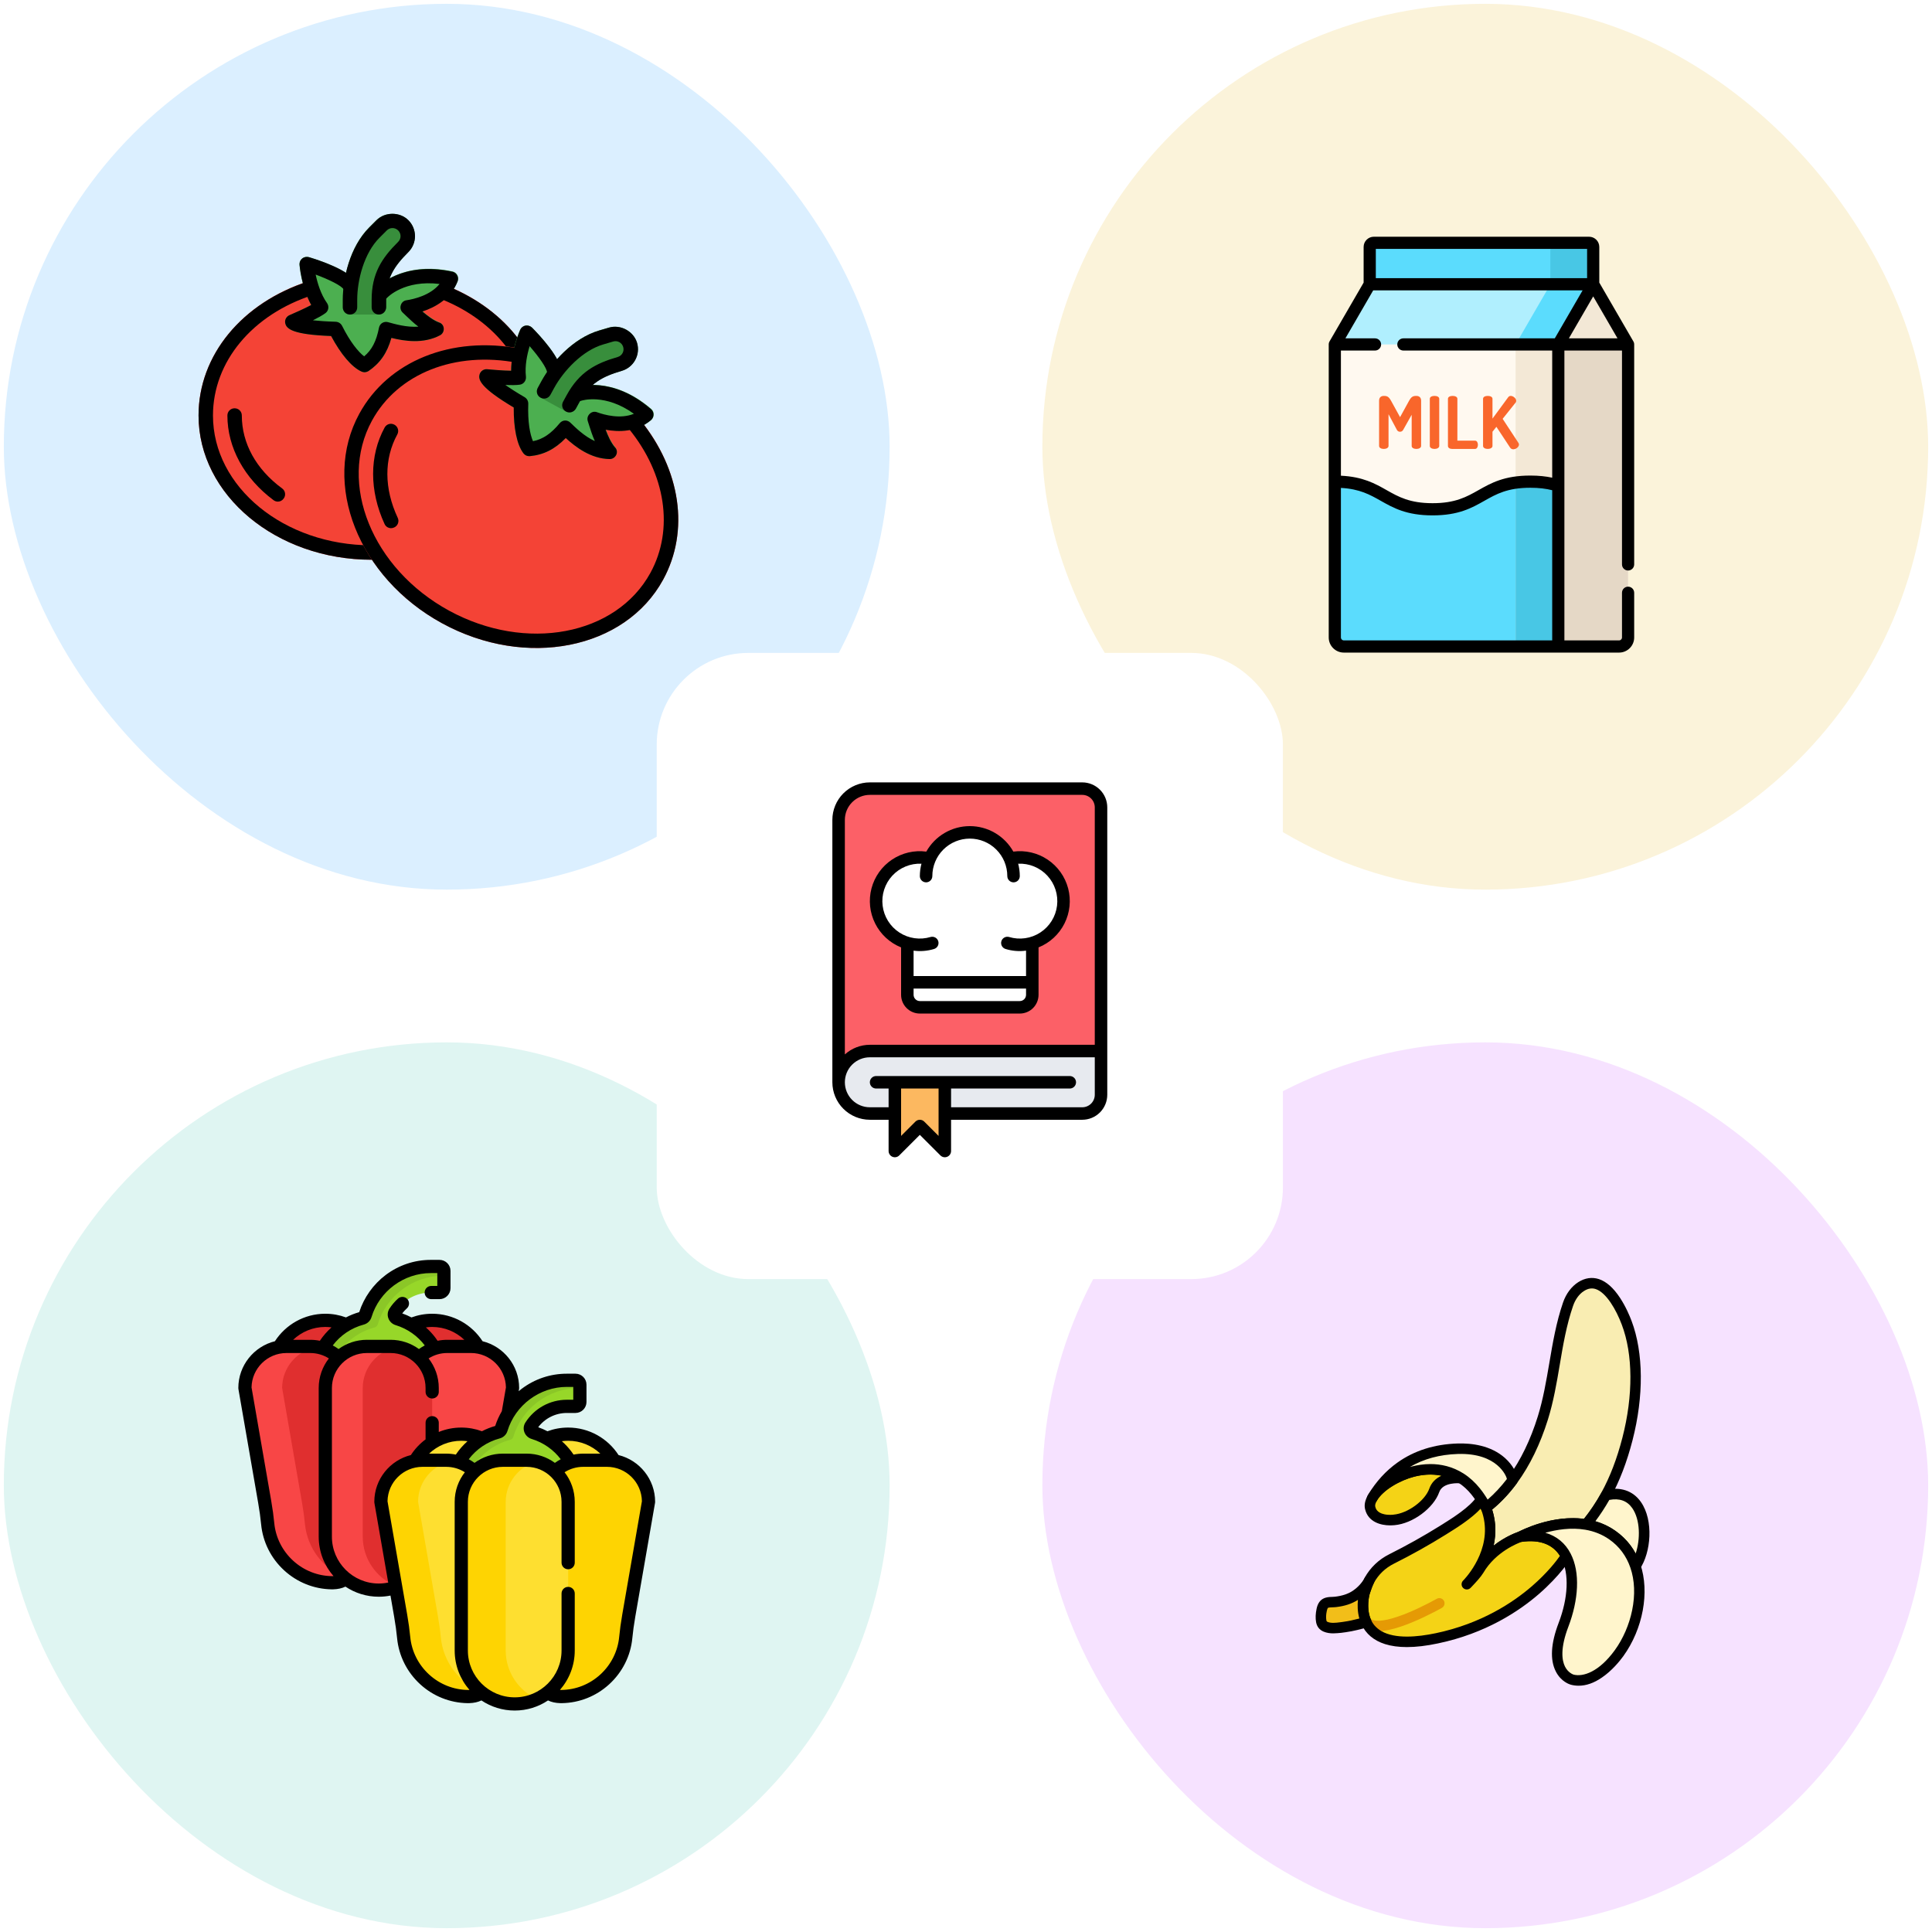 <svg width="253" height="253" viewBox="0 0 253 253" fill="none" xmlns="http://www.w3.org/2000/svg">
<rect x="0.5" y="0.5" width="116" height="116" rx="58" fill="#DBEFFF"/>
<path d="M58.64 37.468C58.546 37.43 58.432 37.411 58.319 37.392L40.752 36.769C40.639 36.769 40.526 36.788 40.431 36.807C31.667 39.64 26 46.535 26 54.411C26 64.819 36.162 73.3 48.667 73.3C61.171 73.3 71.333 64.819 71.333 54.411C71.333 47.158 66.479 40.679 58.64 37.468Z" fill="#F44336"/>
<path d="M59.886 36.014C59.754 35.768 59.528 35.598 59.263 35.541C53.918 34.389 50.782 36.429 49.706 37.336L46.4 36.637C45.134 35.164 41.583 34.012 40.431 33.672C40.148 33.596 39.807 33.653 39.581 33.842C39.354 34.03 39.203 34.333 39.222 34.654C39.222 34.786 39.449 37.544 40.752 39.943C39.827 40.434 38.485 41.038 37.919 41.265C37.503 41.435 37.258 41.869 37.352 42.323C37.503 43.078 38.353 43.815 43.359 44.004C44.624 46.384 46.041 48.065 47.325 48.65C47.458 48.707 47.59 48.745 47.722 48.745C47.911 48.745 48.081 48.688 48.251 48.594C49.762 47.593 50.706 46.233 51.254 44.249C52.935 44.665 55.447 45.08 57.62 43.909C57.941 43.739 58.149 43.38 58.111 43.021C58.092 42.644 57.846 42.323 57.507 42.19C56.732 41.888 55.958 41.303 55.334 40.755C56.996 40.207 59.055 39.093 59.943 36.807C60.038 36.543 60.019 36.259 59.886 36.014Z" fill="#4CAF50"/>
<path d="M53.464 28.836C52.35 27.721 50.404 27.721 49.29 28.836L48.346 29.78C45.795 32.33 44.889 36.486 44.889 39.263V40.245C44.889 40.774 45.304 41.189 45.833 41.189H49.611C50.14 41.189 50.555 40.774 50.555 40.245V39.263C50.555 36.448 51.575 34.899 53.464 33.01C54.617 31.858 54.617 29.988 53.464 28.836Z" fill="#388E3C"/>
<path d="M48.667 73.3C36.162 73.3 26 64.819 26 54.411C26 46.535 31.667 39.64 40.45 36.826C40.941 36.656 41.47 36.939 41.621 37.43C41.772 37.922 41.508 38.45 41.017 38.62C33.046 41.17 27.889 47.366 27.889 54.411C27.889 63.78 37.201 71.411 48.667 71.411C60.132 71.411 69.445 63.78 69.445 54.411C69.445 47.951 65.024 42.115 57.922 39.225C57.431 39.036 57.204 38.469 57.412 37.997C57.62 37.506 58.168 37.279 58.64 37.487C66.479 40.679 71.333 47.158 71.333 54.411C71.333 64.819 61.171 73.3 48.667 73.3Z" fill="black"/>
<path d="M36.389 65.688C36.2 65.688 35.992 65.631 35.822 65.499C31.988 62.647 29.778 58.605 29.778 54.411C29.778 53.883 30.193 53.467 30.722 53.467C31.251 53.467 31.667 53.883 31.667 54.411C31.667 58.057 33.537 61.457 36.956 63.969C37.371 64.271 37.465 64.876 37.144 65.291C36.956 65.556 36.672 65.688 36.389 65.688Z" fill="black"/>
<path d="M47.722 48.745C47.59 48.745 47.458 48.707 47.325 48.65C46.041 48.065 44.624 46.365 43.359 44.004C38.353 43.815 37.503 43.078 37.352 42.323C37.258 41.888 37.503 41.435 37.919 41.265C38.485 41.019 39.827 40.434 40.752 39.943C39.449 37.525 39.241 34.767 39.222 34.654C39.203 34.333 39.335 34.03 39.581 33.842C39.827 33.653 40.148 33.596 40.45 33.672C41.697 34.049 45.833 35.372 46.683 37.053C46.929 37.525 46.74 38.092 46.268 38.318C45.795 38.564 45.229 38.375 45.002 37.903C44.737 37.411 43.075 36.599 41.338 35.957C41.564 37.034 41.998 38.526 42.83 39.697C43.113 40.113 43.038 40.698 42.622 41.001C42.244 41.284 41.621 41.624 40.979 41.945C41.697 42.02 42.679 42.096 43.963 42.134C44.322 42.153 44.624 42.342 44.794 42.663C45.871 44.816 46.929 46.082 47.684 46.667C48.704 45.817 49.29 44.665 49.63 42.908C49.686 42.644 49.838 42.417 50.064 42.285C50.291 42.153 50.555 42.115 50.82 42.19C51.708 42.436 53.257 42.889 54.787 42.776C54.144 42.285 53.596 41.756 53.181 41.359C53.011 41.189 52.879 41.057 52.765 40.962C52.482 40.717 52.369 40.339 52.482 39.981C52.577 39.622 52.879 39.357 53.237 39.319C54.22 39.168 56.354 38.677 57.563 37.185C52.973 36.618 50.763 38.904 50.669 39.017C50.31 39.395 49.724 39.414 49.327 39.074C48.95 38.715 48.912 38.129 49.271 37.752C49.403 37.6 52.652 34.144 59.244 35.579C59.509 35.636 59.735 35.806 59.868 36.052C60 36.297 60.019 36.58 59.924 36.845C59.037 39.13 56.978 40.245 55.315 40.793C55.958 41.34 56.732 41.945 57.487 42.228C57.846 42.323 58.092 42.644 58.111 43.021C58.13 43.4 57.941 43.739 57.62 43.909C55.447 45.061 52.935 44.665 51.254 44.249C50.706 46.214 49.762 47.574 48.251 48.594C48.081 48.688 47.911 48.745 47.722 48.745Z" fill="black"/>
<path d="M49.611 41.189C49.082 41.189 48.667 40.774 48.667 40.245V39.263C48.667 35.825 49.989 33.804 52.142 31.669C52.558 31.254 52.558 30.593 52.142 30.177C51.726 29.762 51.066 29.762 50.65 30.177L49.706 31.122C47.684 33.124 46.778 36.656 46.778 39.263V40.245C46.778 40.774 46.362 41.189 45.833 41.189C45.304 41.189 44.889 40.774 44.889 40.245V39.263C44.889 36.486 45.795 32.349 48.364 29.78L49.309 28.836C50.423 27.721 52.369 27.721 53.483 28.836C54.636 29.988 54.636 31.858 53.483 33.01C51.594 34.899 50.574 36.448 50.574 39.263V40.245C50.555 40.774 50.14 41.189 49.611 41.189Z" fill="black"/>
<path d="M83.819 54.95C83.754 54.872 83.664 54.801 83.573 54.73L68.454 45.765C68.354 45.711 68.246 45.673 68.154 45.644C59.104 43.931 50.826 47.267 47.052 54.181C42.064 63.316 46.92 75.629 57.895 81.621C68.87 87.613 81.854 85.039 86.841 75.904C90.317 69.538 89.161 61.525 83.819 54.95Z" fill="#F44336"/>
<path d="M85.61 54.271C85.612 53.992 85.495 53.734 85.29 53.558C81.15 49.985 77.42 50.273 76.041 50.553L73.474 48.355C73.07 46.456 70.505 43.743 69.657 42.892C69.444 42.69 69.118 42.577 68.829 42.634C68.54 42.691 68.262 42.884 68.125 43.175C68.061 43.291 66.939 45.82 66.933 48.55C65.886 48.538 64.419 48.426 63.813 48.353C63.367 48.303 62.943 48.567 62.809 49.01C62.579 49.746 62.972 50.8 67.275 53.364C67.246 56.059 67.683 58.214 68.53 59.343C68.619 59.456 68.717 59.553 68.833 59.616C68.999 59.707 69.175 59.738 69.37 59.737C71.176 59.583 72.656 58.841 74.087 57.363C75.364 58.533 77.37 60.102 79.838 60.115C80.201 60.12 80.555 59.904 80.694 59.571C80.858 59.23 80.797 58.831 80.562 58.552C80.027 57.916 79.628 57.031 79.343 56.251C81.064 56.567 83.405 56.575 85.28 54.995C85.49 54.808 85.609 54.55 85.61 54.271Z" fill="#4CAF50"/>
<path d="M83.413 44.894C82.969 43.381 81.261 42.449 79.749 42.893L78.468 43.269C75.008 44.286 72.22 47.498 70.89 49.935L70.419 50.798C70.166 51.262 70.331 51.826 70.796 52.079L74.112 53.89C74.576 54.143 75.139 53.977 75.393 53.513L75.864 52.651C77.212 50.181 78.85 49.31 81.413 48.557C82.976 48.098 83.872 46.457 83.413 44.894Z" fill="#388E3C"/>
<path d="M57.895 81.621C46.919 75.629 42.064 63.316 47.051 54.181C50.826 47.267 59.103 43.931 68.161 45.67C68.674 45.756 69.002 46.258 68.899 46.762C68.797 47.265 68.311 47.603 67.799 47.517C59.581 45.935 52.086 48.902 48.709 55.086C44.22 63.309 48.736 74.469 58.8 79.963C68.863 85.458 80.694 83.222 85.183 74.999C88.279 69.329 87.196 62.088 82.347 56.148C82.007 55.747 82.079 55.141 82.488 54.826C82.906 54.495 83.495 54.558 83.81 54.967C89.16 61.525 90.317 69.538 86.841 75.904C81.853 85.039 68.87 87.613 57.895 81.621Z" fill="black"/>
<path d="M50.766 69.056C50.6 68.966 50.445 68.816 50.359 68.619C48.36 64.278 48.358 59.671 50.367 55.991C50.621 55.526 51.185 55.361 51.649 55.614C52.113 55.868 52.279 56.432 52.025 56.896C50.278 60.095 50.29 63.976 52.087 67.819C52.307 68.283 52.1 68.859 51.62 69.07C51.327 69.212 51.015 69.192 50.766 69.056Z" fill="black"/>
<path d="M68.833 59.616C68.717 59.553 68.619 59.456 68.53 59.343C67.683 58.214 67.254 56.043 67.275 53.364C62.972 50.8 62.579 49.746 62.809 49.01C62.934 48.583 63.367 48.303 63.813 48.353C64.428 48.409 65.886 48.538 66.933 48.55C66.948 45.804 68.087 43.284 68.125 43.175C68.262 42.884 68.523 42.682 68.829 42.634C69.135 42.586 69.444 42.69 69.673 42.901C70.586 43.83 73.584 46.973 73.524 48.856C73.513 49.388 73.076 49.795 72.553 49.768C72.021 49.757 71.614 49.319 71.641 48.796C71.644 48.239 70.574 46.729 69.357 45.333C69.04 46.386 68.706 47.904 68.874 49.33C68.924 49.831 68.577 50.309 68.068 50.375C67.6 50.443 66.89 50.442 66.173 50.416C66.767 50.827 67.593 51.364 68.702 52.012C69.008 52.201 69.183 52.511 69.178 52.875C69.091 55.281 69.413 56.899 69.795 57.775C71.098 57.517 72.164 56.786 73.304 55.408C73.481 55.203 73.722 55.076 73.984 55.068C74.247 55.061 74.497 55.155 74.693 55.348C75.354 55.989 76.496 57.129 77.894 57.763C77.565 57.024 77.338 56.297 77.163 55.75C77.096 55.519 77.043 55.34 76.989 55.202C76.858 54.851 76.939 54.465 77.211 54.205C77.466 53.935 77.858 53.847 78.191 53.986C79.125 54.324 81.234 54.916 83.01 54.186C79.253 51.489 76.218 52.436 76.081 52.49C75.585 52.65 75.062 52.386 74.876 51.897C74.717 51.401 74.964 50.869 75.46 50.709C75.649 50.64 80.157 49.163 85.255 53.582C85.46 53.758 85.577 54.016 85.576 54.295C85.574 54.574 85.455 54.832 85.245 55.019C83.371 56.599 81.03 56.591 79.308 56.275C79.609 57.064 80 57.965 80.527 58.576C80.797 58.831 80.858 59.23 80.694 59.571C80.529 59.912 80.201 60.12 79.838 60.115C77.379 60.085 75.364 58.533 74.087 57.363C72.665 58.825 71.185 59.566 69.37 59.737C69.175 59.738 68.999 59.707 68.833 59.616Z" fill="black"/>
<path d="M74.112 53.89C73.647 53.636 73.482 53.072 73.735 52.608L74.206 51.746C75.853 48.729 77.982 47.588 80.895 46.747C81.459 46.581 81.775 46.001 81.61 45.437C81.444 44.873 80.864 44.556 80.3 44.722L79.019 45.098C76.285 45.887 73.797 48.553 72.548 50.841L72.077 51.703C71.824 52.167 71.26 52.333 70.796 52.079C70.331 51.826 70.166 51.262 70.419 50.798L70.89 49.935C72.22 47.498 74.999 44.302 78.484 43.278L79.766 42.902C81.278 42.458 82.986 43.39 83.43 44.903C83.889 46.466 82.993 48.107 81.429 48.566C78.866 49.319 77.229 50.19 75.88 52.66L75.409 53.522C75.139 53.977 74.576 54.143 74.112 53.89Z" fill="black"/>
<rect x="136.5" y="0.5" width="116" height="116" rx="58" fill="#FBF3DA"/>
<path d="M208.633 37.223H179.368L174.798 45.106V83.481C174.798 84.132 175.326 84.66 175.977 84.66H212.023C212.674 84.66 213.202 84.132 213.202 83.481V45.106L208.633 37.223Z" fill="#FFF9F0"/>
<path d="M204.063 63.594C203.091 63.281 201.928 63.074 200.401 63.074C194 63.074 194 66.692 187.599 66.692C181.199 66.692 181.199 63.074 174.798 63.074V83.481C174.798 84.132 175.326 84.66 175.977 84.66H204.063V63.594Z" fill="#5BDCFD"/>
<path d="M204.063 45.106V84.66H212.023C212.674 84.66 213.202 84.132 213.202 83.481V45.106H204.063Z" fill="#E5D8C6"/>
<path d="M208.092 31.798H179.908C179.61 31.798 179.368 32.04 179.368 32.339V41.164H208.633V32.339C208.633 32.04 208.391 31.798 208.092 31.798Z" fill="#5BDCFD"/>
<path d="M208.092 31.798H203.024V41.164H208.633V32.339C208.633 32.04 208.391 31.798 208.092 31.798Z" fill="#48C7E5"/>
<path d="M208.633 37.223H179.368L174.798 45.106H213.202L208.633 37.223Z" fill="#B0EFFE"/>
<path d="M213.202 45.106L208.633 37.223L204.063 45.106H213.202Z" fill="#F3E8D6"/>
<path d="M204.063 45.106H198.469V84.66H204.063V45.106Z" fill="#F3E8D6"/>
<path d="M198.469 84.66H204.063V63.594C203.091 63.281 201.928 63.074 200.401 63.074C199.682 63.074 199.044 63.12 198.469 63.201V84.66Z" fill="#48C7E5"/>
<path d="M203.038 37.223L198.469 45.106H204.063L208.633 37.223H203.038Z" fill="#5BDCFD"/>
<path d="M183.75 56.291C183.646 56.481 183.484 56.538 183.332 56.538C183.18 56.538 183.028 56.481 182.924 56.291L181.831 54.239V58.4C181.831 58.656 181.518 58.789 181.214 58.789C180.901 58.789 180.596 58.656 180.596 58.4V52.463C180.596 52.007 180.9 51.845 181.214 51.845C181.66 51.845 181.86 51.94 182.173 52.501L183.342 54.628L184.51 52.501C184.824 51.94 185.033 51.845 185.479 51.845C185.792 51.845 186.097 52.007 186.097 52.463V58.4C186.097 58.656 185.783 58.789 185.479 58.789C185.166 58.789 184.862 58.656 184.862 58.4V54.315L183.75 56.291Z" fill="#F9662B"/>
<path d="M187.237 52.225C187.237 51.959 187.541 51.845 187.854 51.845C188.158 51.845 188.472 51.959 188.472 52.225V58.4C188.472 58.656 188.158 58.789 187.854 58.789C187.541 58.789 187.237 58.656 187.237 58.4V52.225Z" fill="#F9662B"/>
<path d="M190.153 58.789C189.878 58.789 189.612 58.656 189.612 58.4V52.225C189.612 51.959 189.916 51.845 190.229 51.845C190.533 51.845 190.847 51.959 190.847 52.225V57.706H193.164C193.411 57.706 193.535 57.972 193.535 58.247C193.535 58.513 193.411 58.789 193.164 58.789H190.153Z" fill="#F9662B"/>
<path d="M194.209 52.225C194.209 51.959 194.513 51.845 194.827 51.845C195.131 51.845 195.444 51.959 195.444 52.225V54.819L197.496 52.026C197.591 51.893 197.705 51.845 197.838 51.845C198.151 51.845 198.55 52.168 198.55 52.482C198.55 52.548 198.541 52.634 198.474 52.719L196.774 54.847L198.845 58C198.892 58.067 198.911 58.143 198.911 58.219C198.911 58.523 198.531 58.836 198.17 58.836C198.009 58.836 197.848 58.77 197.743 58.599L195.957 55.892L195.444 56.538V58.399C195.444 58.656 195.131 58.789 194.827 58.789C194.513 58.789 194.209 58.656 194.209 58.399V52.225H194.209Z" fill="#F9662B"/>
<path d="M213.202 74.709C213.643 74.709 214 74.352 214 73.911V45.106C214 45.105 214 45.105 214 45.105C214 45.07 213.998 45.036 213.993 45.001C213.992 44.992 213.99 44.983 213.988 44.974C213.984 44.949 213.98 44.923 213.973 44.899C213.969 44.884 213.963 44.87 213.958 44.855C213.952 44.837 213.947 44.818 213.939 44.8C213.926 44.767 213.91 44.736 213.893 44.705L209.431 37.008V32.339C209.431 31.601 208.83 31 208.092 31H179.908C179.17 31 178.57 31.601 178.57 32.339V37.008L174.108 44.705C174.106 44.707 174.106 44.71 174.105 44.712C174.088 44.74 174.074 44.769 174.061 44.8C174.061 44.801 174.06 44.802 174.06 44.803C174.048 44.831 174.039 44.86 174.03 44.89C174.028 44.898 174.026 44.905 174.024 44.913C174.019 44.937 174.014 44.961 174.01 44.985C174.009 44.993 174.007 45.002 174.006 45.01C174.003 45.04 174 45.071 174 45.102C174 45.103 174 45.104 174 45.105C174 45.105 174 45.105 174 45.105L174 45.102L174 83.481C174 84.571 174.887 85.458 175.977 85.458H212.023C213.113 85.458 214 84.571 214 83.481V77.624C214 77.183 213.643 76.826 213.202 76.826C212.762 76.826 212.404 77.183 212.404 77.624V83.481C212.404 83.691 212.233 83.862 212.023 83.862H204.861V45.904H212.404V73.911C212.404 74.352 212.762 74.709 213.202 74.709ZM180.166 32.596H207.835V36.425H180.166V32.596ZM203.265 83.862H175.977C175.767 83.862 175.596 83.691 175.596 83.481V63.893C178.062 64.027 179.399 64.782 180.806 65.577C182.469 66.517 184.189 67.49 187.599 67.49C191.009 67.49 192.729 66.517 194.392 65.577C195.944 64.7 197.41 63.872 200.401 63.872C201.55 63.872 202.474 63.995 203.265 64.195L203.265 83.862ZM203.603 44.308H183.776C183.335 44.308 182.978 44.665 182.978 45.106C182.978 45.546 183.335 45.904 183.776 45.904H203.265V62.554C202.453 62.381 201.518 62.276 200.4 62.276C196.99 62.276 195.27 63.248 193.607 64.188C192.055 65.065 190.589 65.894 187.599 65.894C184.609 65.894 183.143 65.065 181.591 64.188C180.063 63.324 178.486 62.434 175.596 62.295V45.904H180.063C180.504 45.904 180.861 45.546 180.861 45.106C180.861 44.665 180.503 44.308 180.063 44.308H176.183L179.827 38.021H207.248L203.603 44.308ZM205.448 44.308L208.633 38.814L211.817 44.308H205.448Z" fill="black"/>
<rect x="0.5" y="136.5" width="116" height="116" rx="58" fill="#DFF5F2"/>
<path d="M37.519 176.316H40.626C41.204 176.316 41.762 176.408 42.286 176.577C43.022 175.293 44.087 174.222 45.366 173.477C44.516 173.108 43.581 172.902 42.6 172.902C40.022 172.902 37.76 174.316 36.546 176.405C36.862 176.348 37.187 176.316 37.519 176.316Z" fill="#E02F2F"/>
<path d="M56.594 172.902C55.614 172.902 54.679 173.108 53.83 173.476C55.108 174.221 56.173 175.293 56.908 176.577C56.895 176.581 56.882 176.587 56.869 176.591C57.404 176.413 57.975 176.316 58.568 176.316H61.675C62.007 176.316 62.332 176.348 62.648 176.405C61.434 174.316 59.172 172.902 56.594 172.902Z" fill="#E02F2F"/>
<path d="M44.335 177.784C45.309 176.874 46.614 176.315 48.044 176.315H51.151C52.581 176.315 53.885 176.874 54.859 177.784C55.44 177.242 56.137 176.825 56.908 176.576C55.854 174.734 54.124 173.329 52.055 172.698C51.69 172.587 51.519 172.163 51.725 171.841C52.716 170.291 54.451 169.26 56.424 169.26H57.554C57.873 169.26 58.13 169.002 58.13 168.684V166.423C58.13 166.105 57.873 165.847 57.554 165.847H56.424C52.372 165.847 48.939 168.542 47.821 172.233C47.764 172.421 47.614 172.568 47.424 172.618C45.23 173.203 43.389 174.651 42.287 176.576C43.058 176.825 43.755 177.243 44.335 177.784Z" fill="#97D729"/>
<path d="M44.067 177.548C45.182 175.742 46.959 174.389 49.062 173.828C49.252 173.778 49.401 173.632 49.458 173.444C50.577 169.753 54.01 167.057 58.062 167.057H58.13V166.423C58.13 166.105 57.873 165.847 57.554 165.847H56.424C52.372 165.847 48.939 168.542 47.821 172.233C47.764 172.421 47.614 172.568 47.424 172.618C45.23 173.203 43.389 174.651 42.287 176.576C42.942 176.788 43.544 177.121 44.067 177.548Z" fill="#8BC727"/>
<path d="M43.453 207.263H43.567C43.547 207.263 43.527 207.261 43.507 207.261C43.489 207.261 43.472 207.263 43.453 207.263Z" fill="#E02F2F"/>
<path d="M42.6 201.232V181.759C42.6 180.195 43.269 178.78 44.335 177.785C43.361 176.875 42.056 176.315 40.626 176.315H37.52C34.525 176.315 32.075 178.765 32.075 181.759L34.664 196.68C34.828 197.623 34.964 198.571 35.055 199.524C35.465 203.83 39.105 207.231 43.508 207.261C44.324 207.253 44.885 207.059 45.269 206.718C43.647 205.434 42.6 203.45 42.6 201.232Z" fill="#E02F2F"/>
<path d="M39.925 199.524C39.834 198.571 39.698 197.623 39.534 196.68L36.946 181.759C36.946 179.065 38.929 176.813 41.508 176.388C41.221 176.341 40.926 176.315 40.626 176.315H37.52C34.525 176.315 32.075 178.765 32.075 181.759L34.664 196.68C34.828 197.623 34.964 198.571 35.055 199.524C35.465 203.83 39.105 207.231 43.508 207.261C44.361 207.252 44.934 207.04 45.318 206.67C42.387 205.512 40.235 202.776 39.925 199.524Z" fill="#F84646"/>
<path d="M43.453 207.263H43.567C43.547 207.263 43.527 207.261 43.507 207.261C43.489 207.261 43.472 207.263 43.453 207.263Z" fill="#F84646"/>
<path d="M61.675 176.315H58.568C57.099 176.315 55.761 176.906 54.779 177.861C55.824 178.835 56.479 180.222 56.479 181.759V189.022C57.6 188.256 58.953 187.807 60.406 187.807C61.387 187.807 62.322 188.012 63.172 188.381C63.14 188.399 63.11 188.419 63.078 188.438C63.742 188.039 64.464 187.728 65.231 187.523C65.42 187.473 65.57 187.326 65.627 187.139C65.846 186.415 66.156 185.73 66.54 185.096L67.119 181.759C67.119 178.765 64.669 176.315 61.675 176.315Z" fill="#F84646"/>
<path d="M49.882 196.664C49.882 194.002 51.819 191.772 54.352 191.309C54.905 190.358 55.676 189.547 56.595 188.946V181.759C56.595 178.765 54.145 176.315 51.15 176.315H48.044C45.05 176.315 42.6 178.765 42.6 181.759V201.232C42.6 205.081 45.749 208.23 49.597 208.23C50.375 208.23 51.124 208.099 51.824 207.862L49.882 196.664Z" fill="#E02F2F"/>
<path d="M51.793 207.68C49.279 206.617 47.503 204.122 47.503 201.232V181.759C47.503 179.071 49.478 176.823 52.049 176.391C51.756 176.342 51.456 176.315 51.15 176.315H48.044C45.05 176.315 42.6 178.765 42.6 181.759V201.232C42.6 205.081 45.749 208.23 49.597 208.23C50.375 208.23 51.124 208.099 51.824 207.862L51.793 207.68Z" fill="#F84646"/>
<path d="M55.326 191.221H58.432C59.011 191.221 59.569 191.313 60.093 191.482C60.829 190.198 61.893 189.126 63.172 188.382C62.322 188.013 61.387 187.807 60.406 187.807C57.828 187.807 55.566 189.221 54.352 191.31C54.669 191.252 54.993 191.221 55.326 191.221Z" fill="#FEDF30"/>
<path d="M74.401 187.807C73.421 187.807 72.486 188.012 71.637 188.381C72.915 189.126 73.979 190.197 74.715 191.482C75.239 191.313 75.796 191.221 76.375 191.221H79.481C79.813 191.221 80.138 191.252 80.455 191.31C79.241 189.221 76.978 187.807 74.401 187.807Z" fill="#FEDF30"/>
<path d="M62.141 192.69C63.115 191.78 64.421 191.22 65.85 191.22H68.957C70.387 191.22 71.692 191.78 72.666 192.69C73.246 192.148 73.943 191.731 74.715 191.482C73.66 189.64 71.93 188.234 69.861 187.604C69.496 187.492 69.326 187.068 69.531 186.747C70.522 185.196 72.258 184.166 74.23 184.166H75.361C75.679 184.166 75.937 183.908 75.937 183.589V181.329C75.937 181.011 75.679 180.752 75.361 180.752H74.23C70.179 180.752 66.746 183.447 65.627 187.139C65.57 187.327 65.42 187.473 65.231 187.524C63.037 188.108 61.196 189.556 60.093 191.482C60.864 191.731 61.561 192.148 62.141 192.69Z" fill="#97D729"/>
<path d="M61.762 192.368C62.873 190.509 64.679 189.114 66.822 188.543C67.012 188.493 67.161 188.346 67.218 188.158C68.337 184.467 71.77 181.772 75.822 181.772H75.937V181.33C75.937 181.011 75.679 180.753 75.361 180.753H74.23C70.179 180.753 66.746 183.448 65.627 187.14C65.57 187.328 65.42 187.474 65.231 187.524C63.037 188.109 61.196 189.557 60.093 191.483C60.703 191.679 61.266 191.982 61.762 192.368Z" fill="#8BC727"/>
<path d="M61.26 222.167H61.373C61.353 222.167 61.334 222.166 61.314 222.166C61.295 222.166 61.278 222.167 61.26 222.167Z" fill="#FEDF30"/>
<path d="M60.521 216.138V196.665C60.521 195.127 61.176 193.741 62.221 192.767C61.239 191.812 59.901 191.221 58.432 191.221H55.325C52.331 191.221 49.881 193.671 49.881 196.665L52.47 211.586C52.633 212.529 52.77 213.477 52.861 214.43C53.271 218.736 56.911 222.136 61.313 222.167C62.189 222.158 62.77 221.934 63.154 221.546C61.553 220.285 60.521 218.33 60.521 216.138Z" fill="#FEDF30"/>
<path d="M61.26 222.167H61.373C61.353 222.167 61.334 222.166 61.314 222.166C61.295 222.166 61.278 222.167 61.26 222.167Z" fill="#FED402"/>
<path d="M57.728 214.43C57.637 213.477 57.501 212.529 57.337 211.586L54.749 196.665C54.749 193.97 56.733 191.718 59.312 191.294C59.025 191.246 58.731 191.221 58.432 191.221H55.325C52.331 191.221 49.881 193.671 49.881 196.665L52.47 211.586C52.633 212.529 52.77 213.477 52.861 214.43C53.271 218.736 56.911 222.136 61.313 222.167C62.166 222.158 62.739 221.946 63.123 221.576C60.191 220.419 58.038 217.683 57.728 214.43Z" fill="#FED402"/>
<path d="M73.548 222.167C73.529 222.167 73.512 222.166 73.493 222.166C73.473 222.166 73.454 222.167 73.434 222.167H73.548Z" fill="#FED402"/>
<path d="M79.481 191.221H76.375C74.905 191.221 73.567 191.812 72.585 192.767C73.63 193.741 74.286 195.127 74.286 196.665V216.138C74.286 218.33 73.254 220.285 71.652 221.546C72.036 221.934 72.618 222.158 73.493 222.167C77.895 222.136 81.535 218.736 81.946 214.43C82.037 213.477 82.173 212.529 82.337 211.586L84.925 196.665C84.925 193.671 82.475 191.221 79.481 191.221Z" fill="#FED402"/>
<path d="M67.404 223.135C63.555 223.135 60.406 219.987 60.406 216.138V196.665C60.406 193.671 62.856 191.221 65.85 191.221H68.957C71.951 191.221 74.401 193.671 74.401 196.665V216.138C74.401 219.987 71.252 223.135 67.404 223.135Z" fill="#FEDF30"/>
<path d="M66.223 216.138V196.665C66.223 194.138 67.968 191.999 70.312 191.393C69.879 191.281 69.424 191.221 68.957 191.221H65.85C62.856 191.221 60.406 193.671 60.406 196.665V216.138C60.406 219.987 63.555 223.135 67.404 223.135C68.44 223.135 69.425 222.905 70.312 222.496C67.906 221.387 66.223 218.95 66.223 216.138Z" fill="#FED402"/>
<path d="M81.001 190.543C79.599 188.379 77.165 186.943 74.4 186.943C73.448 186.943 72.535 187.114 71.689 187.426C71.299 187.221 70.894 187.044 70.479 186.898C71.369 185.722 72.745 185.031 74.23 185.031H75.36C76.155 185.031 76.801 184.385 76.801 183.591V181.33C76.801 180.535 76.155 179.889 75.36 179.889H74.23C72.075 179.889 70.027 180.575 68.308 181.872C68.176 181.971 68.049 182.074 67.923 182.18L67.97 181.908C67.979 181.859 67.983 181.81 67.983 181.76C67.983 178.806 65.941 176.32 63.194 175.638C61.792 173.474 59.359 172.038 56.594 172.038C55.642 172.038 54.729 172.209 53.883 172.521C53.493 172.316 53.088 172.139 52.673 171.993C52.852 171.759 53.054 171.54 53.278 171.338C53.633 171.019 53.661 170.472 53.342 170.117C53.022 169.763 52.475 169.734 52.12 170.054C51.684 170.448 51.306 170.893 50.996 171.377C50.754 171.755 50.704 172.215 50.86 172.638C51.017 173.062 51.369 173.394 51.803 173.526C53.374 174.005 54.69 174.951 55.624 176.185C55.358 176.326 55.102 176.485 54.86 176.662C53.818 175.902 52.536 175.451 51.15 175.451H48.044C46.658 175.451 45.376 175.902 44.334 176.662C44.093 176.487 43.84 176.328 43.575 176.188C44.562 174.884 45.972 173.901 47.647 173.455C48.121 173.328 48.505 172.957 48.648 172.485C49.678 169.087 52.875 166.713 56.423 166.713H57.266V168.397H56.471C55.994 168.397 55.607 168.784 55.607 169.262C55.607 169.739 55.994 170.126 56.471 170.126H57.554C58.348 170.126 58.995 169.48 58.995 168.685V166.425C58.995 165.63 58.348 164.984 57.554 164.984H56.423C54.269 164.984 52.221 165.67 50.501 166.967C48.883 168.188 47.659 169.909 47.041 171.828C46.431 172.002 45.851 172.235 45.305 172.519C44.461 172.208 43.55 172.038 42.599 172.038C39.835 172.038 37.401 173.474 35.999 175.638C33.253 176.32 31.21 178.806 31.21 181.76C31.21 181.81 31.215 181.859 31.223 181.908L33.812 196.829C33.987 197.84 34.112 198.749 34.194 199.607C34.415 201.922 35.489 204.07 37.221 205.654C38.923 207.213 41.113 208.087 43.403 208.127C43.419 208.128 43.436 208.128 43.453 208.128H43.567C43.59 208.128 43.613 208.127 43.635 208.126C44.262 208.107 44.792 207.989 45.236 207.771C46.485 208.607 47.985 209.095 49.597 209.095C50.123 209.095 50.637 209.043 51.134 208.943L51.618 211.734C51.794 212.745 51.919 213.654 52 214.512C52.221 216.827 53.296 218.975 55.027 220.559C56.729 222.118 58.919 222.992 61.209 223.032C61.225 223.033 61.242 223.033 61.259 223.033H61.373C61.396 223.033 61.419 223.032 61.441 223.031C62.068 223.012 62.598 222.894 63.042 222.676C64.291 223.512 65.791 224 67.403 224C69.015 224 70.515 223.512 71.764 222.676C72.208 222.894 72.738 223.012 73.365 223.03C73.387 223.032 73.41 223.033 73.433 223.033H73.547C73.564 223.033 73.581 223.033 73.597 223.031C75.888 222.992 78.077 222.117 79.779 220.559C81.511 218.974 82.585 216.827 82.806 214.512C82.888 213.654 83.013 212.745 83.188 211.734L85.777 196.813C85.785 196.764 85.79 196.714 85.79 196.665C85.79 193.71 83.747 191.225 81.001 190.543ZM74.4 188.672C76.031 188.672 77.514 189.314 78.613 190.356H76.374C75.942 190.356 75.519 190.401 75.11 190.484C75.019 190.349 74.925 190.214 74.826 190.083C74.456 189.59 74.035 189.137 73.575 188.729C73.845 188.692 74.121 188.672 74.4 188.672ZM74.23 181.618H75.072V183.302H74.23C72.024 183.302 69.995 184.416 68.802 186.282C68.56 186.66 68.511 187.12 68.667 187.543C68.823 187.967 69.175 188.299 69.609 188.431C71.18 188.91 72.495 189.855 73.429 191.088C73.163 191.23 72.908 191.39 72.665 191.566C71.624 190.806 70.342 190.356 68.956 190.356H65.85C64.465 190.356 63.183 190.806 62.141 191.566C61.9 191.391 61.647 191.232 61.383 191.091C62.37 189.789 63.779 188.806 65.453 188.36C65.928 188.233 66.311 187.862 66.454 187.39C67.484 183.992 70.681 181.618 74.23 181.618ZM60.406 188.672C60.682 188.672 60.954 188.692 61.22 188.728C60.638 189.247 60.123 189.837 59.691 190.483C59.284 190.4 58.863 190.356 58.432 190.356H56.193C57.292 189.314 58.775 188.672 60.406 188.672ZM57.02 175.178C56.65 174.685 56.229 174.233 55.769 173.824C56.039 173.787 56.314 173.767 56.594 173.767C58.225 173.767 59.708 174.409 60.807 175.451H58.568C58.135 175.451 57.712 175.495 57.304 175.579C57.213 175.444 57.119 175.309 57.02 175.178ZM43.412 173.822C42.83 174.342 42.318 174.933 41.885 175.578C41.478 175.495 41.057 175.451 40.626 175.451H38.387C39.486 174.409 40.968 173.767 42.599 173.767C42.875 173.767 43.146 173.787 43.412 173.822ZM43.503 206.399C41.61 206.383 39.795 205.667 38.388 204.379C36.973 203.084 36.095 201.331 35.915 199.443C35.829 198.54 35.698 197.589 35.515 196.534L32.94 181.689C32.978 179.196 35.018 177.181 37.519 177.181H40.626C41.523 177.181 42.36 177.441 43.067 177.89C42.234 178.959 41.735 180.302 41.735 181.76V201.233C41.735 203.207 42.467 205.011 43.672 206.393C43.617 206.396 43.562 206.398 43.503 206.399ZM49.597 207.366C46.215 207.366 43.464 204.615 43.464 201.233V181.76C43.464 179.235 45.518 177.181 48.044 177.181H51.15C53.675 177.181 55.73 179.235 55.73 181.76V182.274C55.73 182.751 56.117 183.138 56.594 183.138C57.072 183.138 57.459 182.751 57.459 182.274V181.76C57.459 180.302 56.96 178.959 56.126 177.889C56.833 177.441 57.67 177.18 58.568 177.18H61.674C64.176 177.18 66.215 179.196 66.254 181.689L65.714 184.801C65.357 185.412 65.064 186.06 64.848 186.733C64.238 186.907 63.657 187.14 63.111 187.424C62.267 187.113 61.356 186.943 60.406 186.943C59.364 186.943 58.369 187.148 57.459 187.518V186.308C57.459 185.831 57.072 185.444 56.594 185.444C56.117 185.444 55.73 185.831 55.73 186.308V188.491C54.972 189.054 54.32 189.749 53.806 190.543C51.059 191.225 49.017 193.71 49.017 196.665C49.017 196.715 49.021 196.764 49.029 196.813L50.838 207.238C50.437 207.321 50.022 207.366 49.597 207.366ZM61.309 221.304C59.416 221.288 57.602 220.572 56.194 219.284C54.779 217.989 53.901 216.236 53.721 214.348C53.635 213.445 53.505 212.494 53.322 211.438L50.746 196.594C50.784 194.101 52.824 192.086 55.325 192.086H58.432C59.329 192.086 60.167 192.346 60.874 192.794C60.04 193.864 59.541 195.207 59.541 196.665V216.138C59.541 218.112 60.274 219.916 61.479 221.298C61.424 221.301 61.368 221.303 61.309 221.304ZM81.484 211.439C81.301 212.494 81.171 213.446 81.085 214.348C80.905 216.236 80.027 217.989 78.612 219.284C77.204 220.572 75.39 221.288 73.497 221.304C73.438 221.303 73.382 221.301 73.327 221.298C74.532 219.916 75.265 218.112 75.265 216.138V208.67C75.265 208.192 74.878 207.805 74.4 207.805C73.923 207.805 73.536 208.192 73.536 208.67V216.138C73.536 219.52 70.785 222.271 67.403 222.271C64.021 222.271 61.27 219.52 61.27 216.138V196.665C61.27 194.14 63.325 192.086 65.85 192.086H68.956C71.481 192.086 73.536 194.14 73.536 196.665V204.635C73.536 205.113 73.923 205.5 74.4 205.5C74.878 205.5 75.265 205.113 75.265 204.635V196.665C75.265 195.207 74.766 193.864 73.932 192.794C74.639 192.346 75.477 192.085 76.374 192.085H79.481C81.982 192.085 84.022 194.101 84.06 196.594L81.484 211.439Z" fill="black"/>
<rect x="136.5" y="136.5" width="116" height="116" rx="58" fill="#F6E2FF"/>
<path d="M179.676 196.241C179.429 196.693 179.333 197.125 179.436 197.488C179.895 199.394 182.541 199.031 182.541 199.031C184.653 198.852 187.168 197.008 187.82 195.157C188.485 193.265 191.213 193.54 191.213 193.54C191.213 193.54 191.261 193.54 191.302 193.553C186.839 190.701 181.006 193.821 179.676 196.241Z" fill="#F4D316"/>
<path d="M182.027 199.751C180.841 199.751 179.182 199.326 178.771 197.667C178.627 197.146 178.73 196.536 179.073 195.919C179.971 194.28 182.356 192.69 184.858 192.052C186.606 191.607 189.211 191.408 191.679 192.985C191.967 193.17 192.077 193.533 191.94 193.842C191.81 194.136 191.494 194.294 191.179 194.239C191.172 194.239 191.158 194.239 191.151 194.239C191.131 194.239 188.944 194.047 188.471 195.398C187.731 197.495 185.002 199.518 182.624 199.723C182.445 199.737 182.247 199.751 182.027 199.751ZM180.272 196.57C180.108 196.865 180.046 197.125 180.094 197.297C180.094 197.303 180.101 197.317 180.101 197.324C180.149 197.509 180.286 198.085 181.273 198.297C181.869 198.428 182.445 198.352 182.452 198.352C182.466 198.352 182.473 198.352 182.486 198.345C184.337 198.188 186.613 196.529 187.175 194.932C187.443 194.171 187.991 193.602 188.773 193.245C187.436 192.964 186.168 193.129 185.201 193.375C183.412 193.828 181.081 195.103 180.272 196.57Z" fill="black"/>
<path d="M194.593 197.454C196.437 202.348 193.002 206.455 192.228 207.305C192.804 206.702 193.345 206.112 193.661 205.605C195.573 202.348 199.09 201.245 199.09 201.245C199.09 201.245 203.395 198.907 207.707 199.641C208.687 198.448 209.578 197.138 210.298 195.815C211.546 193.533 212.444 191.072 213.122 188.453C214.343 183.73 214.775 177.862 213.02 173.227C212.218 171.102 209.976 166.626 207.049 168.491C206.219 169.018 205.643 169.896 205.335 170.808C203.669 175.634 203.553 180.823 202.038 185.704C201.153 188.542 199.892 191.36 198.123 193.786C198.096 193.827 198.068 193.869 198.034 193.903C197.054 195.226 195.909 196.432 194.593 197.454Z" fill="#F9EDB2"/>
<path d="M192.228 207.99C192.056 207.99 191.892 207.929 191.761 207.805C191.487 207.545 191.473 207.12 191.727 206.839C192.118 206.421 193.091 205.262 193.763 203.631C194.606 201.595 194.675 199.6 193.955 197.694C193.852 197.413 193.941 197.097 194.174 196.912C195.381 195.973 196.498 194.822 197.485 193.478C197.513 193.437 197.54 193.403 197.568 193.361C199.144 191.202 200.426 188.549 201.379 185.485C202.085 183.216 202.49 180.816 202.887 178.492C203.333 175.867 203.792 173.159 204.683 170.568C205.081 169.409 205.794 168.463 206.678 167.901C207.549 167.346 208.488 167.209 209.386 167.503C210.36 167.826 211.285 168.648 212.142 169.951C212.903 171.102 213.417 172.336 213.657 172.974C215.227 177.128 215.275 182.832 213.78 188.618C213.04 191.483 212.094 193.944 210.894 196.138C210.154 197.495 209.228 198.859 208.228 200.073C208.07 200.265 207.823 200.354 207.583 200.313C203.566 199.634 199.453 201.821 199.412 201.841C199.371 201.862 199.33 201.882 199.288 201.889C199.254 201.896 195.998 202.966 194.243 205.948C194.243 205.954 194.236 205.954 194.236 205.961C193.88 206.537 193.29 207.175 192.714 207.771C192.591 207.922 192.406 207.99 192.228 207.99ZM195.402 197.687C195.888 199.223 195.95 200.806 195.593 202.403C197.074 201.238 198.5 200.717 198.822 200.607C199.364 200.326 203.292 198.366 207.419 198.9C208.269 197.831 209.057 196.652 209.695 195.48C210.846 193.382 211.744 191.024 212.457 188.275C213.883 182.756 213.856 177.354 212.375 173.461C211.642 171.514 210.36 169.272 208.961 168.806C208.454 168.641 207.953 168.724 207.426 169.06C206.795 169.457 206.288 170.156 205.993 171.02C205.136 173.502 204.683 176.155 204.252 178.725C203.854 181.091 203.436 183.538 202.702 185.896C201.695 189.111 200.344 191.894 198.678 194.177C198.651 194.218 198.617 194.259 198.589 194.301C197.629 195.596 196.56 196.734 195.402 197.687Z" fill="black"/>
<path d="M192.228 207.305C192.18 207.36 192.125 207.414 192.077 207.462C192.077 207.469 192.132 207.414 192.228 207.305Z" fill="white"/>
<path d="M192.077 208.155C191.905 208.155 191.727 208.086 191.597 207.956C191.33 207.695 191.323 207.264 191.583 206.996L191.734 206.839C191.995 206.564 192.426 206.551 192.701 206.811C192.975 207.072 192.989 207.497 192.735 207.778C192.632 207.894 192.564 207.956 192.557 207.963C192.42 208.086 192.248 208.155 192.077 208.155Z" fill="black"/>
<path d="M211.134 201.019C212.649 202.081 213.623 203.493 214.164 205.07C216.269 201.985 215.734 194.431 210.305 195.809C209.578 197.132 208.687 198.441 207.707 199.641C208.879 199.84 210.044 200.265 211.134 201.019Z" fill="#FFF5CC"/>
<path d="M214.164 205.762C214.137 205.762 214.103 205.762 214.068 205.755C213.808 205.721 213.595 205.543 213.513 205.296C212.985 203.753 212.053 202.499 210.744 201.58C209.825 200.936 208.762 200.511 207.597 200.312C207.357 200.271 207.151 200.106 207.069 199.873C206.987 199.64 207.028 199.387 207.186 199.201C208.132 198.05 209.002 196.768 209.708 195.479C209.798 195.315 209.955 195.191 210.14 195.143C212.149 194.636 213.828 195.184 214.884 196.692C216.571 199.112 216.2 203.315 214.74 205.46C214.596 205.652 214.384 205.762 214.164 205.762ZM208.913 199.215C209.859 199.489 210.737 199.908 211.525 200.463C212.656 201.258 213.554 202.252 214.192 203.445C214.816 201.594 214.809 199.01 213.746 197.488C213.068 196.521 212.06 196.165 210.744 196.418C210.209 197.364 209.585 198.317 208.913 199.215Z" fill="black"/>
<path d="M199.09 201.245C199.09 201.245 195.573 202.348 193.66 205.605C193.345 206.112 192.803 206.702 192.228 207.305C192.132 207.408 192.077 207.462 192.077 207.462C192.125 207.408 192.18 207.353 192.228 207.305C193.009 206.455 196.437 202.348 194.593 197.454C194.449 197.077 194.222 196.713 193.976 196.336C192.975 197.899 190.445 199.456 188.916 200.408C186.743 201.759 184.509 203.013 182.226 204.158C180.704 204.926 179.813 206.03 179.305 206.948C179.059 207.449 178.853 208.004 178.668 208.6C178.668 208.6 178.085 210.636 178.901 212.419C179.751 214.256 182.096 215.819 188.149 214.551C200.001 212.069 205.074 203.788 205.074 203.788C204.108 201.869 202.161 200.785 199.09 201.245Z" fill="#F4D316"/>
<path d="M180.464 213.618C179.134 213.618 178.524 213.049 178.236 212.563C178.174 212.453 178.14 212.336 178.14 212.22C178.14 211.987 178.264 211.754 178.483 211.623C178.812 211.431 179.23 211.541 179.422 211.87C179.744 212.419 181.095 212.364 183.028 211.706C185.002 211.041 187.086 209.951 188.156 209.361C188.485 209.176 188.903 209.3 189.088 209.629C189.143 209.731 189.17 209.848 189.17 209.958C189.17 210.198 189.04 210.431 188.814 210.561C187.703 211.171 185.53 212.302 183.46 213.001C182.301 213.392 181.314 213.598 180.533 213.611C180.519 213.618 180.491 213.618 180.464 213.618Z" fill="#E59A05"/>
<path d="M184.234 215.689C183.144 215.689 182.192 215.558 181.369 215.298C179.902 214.832 178.86 213.954 178.284 212.7C177.372 210.712 177.989 208.504 178.017 208.408C178.017 208.402 178.017 208.402 178.024 208.395C178.236 207.709 178.455 207.133 178.695 206.64C178.702 206.626 178.709 206.619 178.709 206.606C179.436 205.282 180.553 204.22 181.924 203.534C184.2 202.396 186.435 201.142 188.56 199.819L188.67 199.75C190.109 198.852 192.516 197.358 193.407 195.959C193.53 195.761 193.749 195.644 193.983 195.644C194.216 195.644 194.435 195.767 194.558 195.959L194.565 195.966C194.812 196.357 195.073 196.761 195.237 197.207C195.875 198.893 195.991 200.635 195.594 202.403C197.232 201.115 198.788 200.614 198.891 200.58C198.925 200.566 198.959 200.559 198.994 200.552C202.127 200.086 204.505 201.121 205.698 203.459C205.808 203.672 205.794 203.925 205.671 204.131C205.616 204.22 204.313 206.318 201.516 208.744C198.946 210.972 194.565 213.899 188.3 215.209C186.791 215.531 185.434 215.689 184.234 215.689ZM180.889 213.598C182.699 214.64 185.605 214.379 188.019 213.872C193.996 212.618 198.171 209.827 200.618 207.709C202.627 205.968 203.82 204.405 204.279 203.747C203.319 202.211 201.592 201.581 199.254 201.91C198.85 202.054 195.888 203.164 194.257 205.947C194.257 205.954 194.25 205.954 194.25 205.961C193.893 206.537 193.304 207.168 192.735 207.771C192.632 207.881 192.57 207.942 192.564 207.949C192.296 208.21 191.871 208.21 191.604 207.949C191.336 207.689 191.33 207.257 191.59 206.989L191.741 206.832C192.42 206.091 195.676 202.225 193.969 197.694C193.948 197.646 193.928 197.598 193.907 197.55C192.68 198.873 190.761 200.073 189.403 200.916L189.294 200.984C187.127 202.335 184.858 203.603 182.548 204.761C181.41 205.33 180.533 206.174 179.929 207.257C179.724 207.682 179.532 208.182 179.347 208.786C179.326 208.875 178.915 210.444 179.443 211.87C179.689 212.631 180.21 213.18 180.889 213.598Z" fill="black"/>
<path d="M198.041 193.889C198.041 193.546 197.945 193.313 197.945 193.313C197.945 193.313 196.772 189.536 190.891 189.714C184.296 189.913 181.191 193.724 179.744 196.076C179.744 196.076 179.703 196.151 179.676 196.24C181.012 193.814 186.846 190.694 191.309 193.553C192.008 193.999 192.673 194.595 193.283 195.356C193.516 195.644 193.722 195.939 193.914 196.227C193.941 196.261 193.962 196.302 193.989 196.336C194.229 196.713 194.462 197.077 194.606 197.454C195.909 196.432 197.054 195.226 198.041 193.889Z" fill="#FFF5CC"/>
<path d="M194.593 198.14C194.531 198.14 194.469 198.133 194.408 198.112C194.195 198.051 194.031 197.9 193.955 197.694C193.839 197.386 193.626 197.057 193.407 196.707L193.4 196.7C193.379 196.666 193.352 196.632 193.331 196.597C193.153 196.323 192.954 196.049 192.742 195.781C192.207 195.103 191.597 194.548 190.932 194.129C188.882 192.82 186.675 192.991 185.194 193.368C183.412 193.821 181.081 195.096 180.272 196.57C180.101 196.878 179.731 197.009 179.408 196.871C179.086 196.734 178.915 196.378 179.018 196.042C179.059 195.898 179.127 195.775 179.148 195.74C179.155 195.733 179.155 195.727 179.162 195.72C180.231 193.979 181.485 192.608 182.994 191.531C185.194 189.961 187.84 189.125 190.877 189.029C192.68 188.974 195.216 189.262 197.088 190.935C198.157 191.895 198.534 192.902 198.596 193.081C198.63 193.176 198.726 193.471 198.733 193.876C198.733 194.027 198.685 194.17 198.596 194.287C197.534 195.727 196.327 196.967 195.025 197.982C194.894 198.092 194.743 198.14 194.593 198.14ZM187.319 191.723C188.677 191.723 190.198 192.032 191.672 192.971C192.461 193.478 193.18 194.136 193.811 194.925C194.051 195.226 194.277 195.535 194.476 195.843C194.504 195.884 194.531 195.925 194.552 195.96L194.558 195.967C194.641 196.104 194.73 196.241 194.812 196.378C195.71 195.596 196.553 194.691 197.328 193.684C197.314 193.615 197.3 193.574 197.3 193.56C197.294 193.54 197.294 193.54 197.287 193.519C197.246 193.389 196.156 190.242 190.911 190.4C188.526 190.476 186.428 191.045 184.625 192.107C184.701 192.087 184.783 192.066 184.858 192.045C185.564 191.867 186.408 191.723 187.319 191.723Z" fill="black"/>
<path d="M178.675 208.6C178.86 208.004 179.065 207.449 179.312 206.948C178.88 207.723 178.263 208.388 177.53 208.881C176.728 209.416 175.844 209.656 174.898 209.773C174.397 209.834 173.684 209.711 173.341 210.17C173.204 210.355 173.136 210.588 173.088 210.821C172.985 211.308 172.937 211.815 173.026 212.309C173.095 212.665 173.273 212.899 173.609 213.036C174.198 213.289 174.918 213.207 175.535 213.132C175.72 213.111 175.905 213.084 176.09 213.056C177.043 212.926 177.996 212.686 178.922 212.419C178.092 210.636 178.675 208.6 178.675 208.6Z" fill="#F2BE19"/>
<path d="M174.596 213.893C174.185 213.893 173.739 213.838 173.335 213.667C172.786 213.434 172.457 213.015 172.347 212.433C172.251 211.905 172.272 211.329 172.409 210.678C172.471 210.39 172.567 210.061 172.786 209.766C173.245 209.149 173.993 209.128 174.486 209.115C174.61 209.108 174.726 209.108 174.815 209.094C175.782 208.978 176.529 208.731 177.146 208.32C177.797 207.881 178.339 207.298 178.709 206.626C178.887 206.297 179.299 206.181 179.628 206.352C179.957 206.523 180.087 206.928 179.929 207.264C179.717 207.689 179.525 208.196 179.34 208.806C179.312 208.909 178.86 210.664 179.538 212.145C179.621 212.33 179.621 212.535 179.538 212.721C179.456 212.906 179.299 213.036 179.107 213.091C178.318 213.317 177.269 213.598 176.186 213.749L176.022 213.769C175.892 213.79 175.754 213.811 175.624 213.824C175.329 213.845 174.973 213.893 174.596 213.893ZM177.825 209.505C177.036 210.013 176.125 210.314 174.973 210.451C174.822 210.472 174.671 210.472 174.52 210.479C174.322 210.486 173.945 210.493 173.883 210.575C173.821 210.664 173.78 210.829 173.746 210.959C173.643 211.432 173.629 211.829 173.691 212.179C173.718 212.309 173.746 212.35 173.869 212.398C174.308 212.583 174.966 212.508 175.439 212.446C175.562 212.433 175.686 212.412 175.816 212.398L175.987 212.371C176.591 212.289 177.235 212.152 178.01 211.946C177.756 211.055 177.763 210.164 177.825 209.505Z" fill="black"/>
<path d="M211.134 201.018C210.051 200.258 208.879 199.833 207.707 199.634C203.395 198.907 199.09 201.245 199.09 201.245C202.161 200.792 204.108 201.869 205.081 203.781C206.226 206.023 206.027 209.396 204.738 212.775C202.346 219.034 205.876 219.959 205.876 219.959C208.31 220.597 210.73 218.266 212.012 216.498C214.267 213.378 215.412 208.779 214.157 205.084C213.623 203.493 212.649 202.081 211.134 201.018Z" fill="#FFF5CC"/>
<path d="M206.733 220.748C206.391 220.748 206.048 220.707 205.712 220.618C205.582 220.583 204.43 220.248 203.738 218.883C202.956 217.355 203.08 215.216 204.108 212.522C205.362 209.245 205.499 206.092 204.478 204.09C203.559 202.294 201.736 201.54 199.2 201.917C198.87 201.965 198.555 201.773 198.445 201.457C198.336 201.142 198.48 200.799 198.768 200.635C198.953 200.532 203.333 198.194 207.823 198.955C209.194 199.188 210.442 199.689 211.525 200.45C213.081 201.54 214.192 203.02 214.809 204.844C216.05 208.484 215.145 213.324 212.574 216.882C212.094 217.54 211.093 218.781 209.763 219.685C208.728 220.398 207.714 220.748 206.733 220.748ZM206.062 219.295C207.316 219.617 209.393 218.945 211.464 216.093C212.547 214.599 213.349 212.748 213.733 210.87C214.144 208.868 214.069 206.942 213.506 205.303C212.979 203.761 212.046 202.506 210.737 201.588C209.818 200.943 208.756 200.518 207.59 200.319C205.733 200.004 203.847 200.306 202.36 200.717C203.834 201.142 204.978 202.068 205.691 203.473C206.308 204.679 206.583 206.16 206.507 207.881C206.439 209.492 206.048 211.274 205.383 213.015C204.293 215.867 204.54 217.423 204.93 218.225C205.342 219.055 206.007 219.274 206.062 219.295Z" fill="black"/>
<g filter="url(#filter0_d_4037_613)">
<rect x="86" y="85.5" width="82" height="82" rx="12" fill="white"/>
<path d="M113.909 103.273H141.727C142.378 103.273 143.003 103.532 143.463 103.992C143.923 104.452 144.182 105.077 144.182 105.727V143.364C144.182 144.015 143.923 144.639 143.463 145.099C143.003 145.56 142.378 145.818 141.727 145.818H113.909C112.824 145.818 111.784 145.387 111.016 144.62C110.249 143.853 109.818 142.812 109.818 141.727V107.364C109.818 106.279 110.249 105.238 111.016 104.471C111.784 103.704 112.824 103.273 113.909 103.273Z" fill="#FC6067"/>
<path d="M113.909 137.636H144.182V143.364C144.182 144.014 143.923 144.639 143.463 145.099C143.003 145.559 142.378 145.818 141.727 145.818H113.909C112.824 145.818 111.784 145.387 111.016 144.62C110.249 143.853 109.818 142.812 109.818 141.727C109.818 140.642 110.249 139.602 111.016 138.834C111.784 138.067 112.824 137.636 113.909 137.636Z" fill="#E7EAEF"/>
<path d="M123.727 150.727L120.455 147.454L117.182 150.727V141.727H123.727V150.727Z" fill="#FCB860"/>
<path d="M139.273 118C139.27 119.233 138.871 120.432 138.135 121.421C137.398 122.41 136.363 123.135 135.182 123.49V128.636H118.818V123.49C117.5 123.097 116.367 122.242 115.627 121.082C114.886 119.923 114.588 118.535 114.787 117.174C114.986 115.813 115.668 114.568 116.708 113.668C117.749 112.768 119.079 112.273 120.454 112.273C120.893 112.274 121.329 112.326 121.755 112.428C122.202 111.409 122.936 110.542 123.867 109.933C124.799 109.324 125.887 109 127 109C128.113 109 129.201 109.324 130.133 109.933C131.064 110.542 131.798 111.409 132.244 112.428C132.671 112.326 133.107 112.274 133.545 112.273C134.298 112.272 135.043 112.42 135.738 112.708C136.433 112.995 137.064 113.417 137.596 113.949C138.128 114.481 138.55 115.113 138.838 115.808C139.125 116.503 139.273 117.248 139.273 118Z" fill="white"/>
<path d="M135.182 128.636V130.273C135.18 130.706 135.008 131.122 134.701 131.428C134.394 131.735 133.979 131.908 133.545 131.909H120.454C120.021 131.908 119.605 131.735 119.299 131.428C118.992 131.122 118.819 130.706 118.818 130.273V128.636H135.182Z" fill="white"/>
<path d="M141.727 102.455H113.909C112.608 102.456 111.36 102.974 110.439 103.894C109.519 104.814 109.001 106.062 109 107.364V141.727C109.001 143.029 109.519 144.277 110.439 145.197C111.36 146.117 112.608 146.635 113.909 146.636H116.364V150.727C116.364 150.889 116.412 151.047 116.502 151.182C116.591 151.316 116.719 151.421 116.869 151.483C117.018 151.545 117.183 151.561 117.341 151.53C117.5 151.498 117.646 151.42 117.76 151.306L120.455 148.612L123.149 151.306C123.263 151.42 123.409 151.498 123.568 151.53C123.726 151.561 123.891 151.545 124.04 151.483C124.19 151.421 124.318 151.316 124.408 151.182C124.497 151.047 124.545 150.889 124.545 150.727V146.636H141.727C142.595 146.635 143.427 146.29 144.04 145.677C144.654 145.063 144.999 144.231 145 143.364V105.727C144.999 104.86 144.654 104.028 144.04 103.414C143.427 102.801 142.595 102.456 141.727 102.455ZM113.909 104.091H141.727C142.161 104.091 142.577 104.264 142.884 104.571C143.191 104.878 143.363 105.293 143.364 105.727V136.818H113.909C112.7 136.819 111.534 137.268 110.636 138.079V107.364C110.637 106.496 110.982 105.664 111.596 105.051C112.209 104.437 113.041 104.092 113.909 104.091ZM121.033 146.876C120.957 146.8 120.867 146.74 120.768 146.699C120.668 146.658 120.562 146.636 120.455 146.636C120.347 146.636 120.241 146.658 120.141 146.699C120.042 146.74 119.952 146.8 119.876 146.876L118 148.752V142.546H122.909V148.752L121.033 146.876ZM141.727 145H124.545V142.546H140.091C140.308 142.546 140.516 142.459 140.669 142.306C140.823 142.152 140.909 141.944 140.909 141.727C140.909 141.51 140.823 141.302 140.669 141.149C140.516 140.995 140.308 140.909 140.091 140.909H114.727C114.51 140.909 114.302 140.995 114.149 141.149C113.995 141.302 113.909 141.51 113.909 141.727C113.909 141.944 113.995 142.152 114.149 142.306C114.302 142.459 114.51 142.546 114.727 142.546H116.364V145H113.909C113.041 145 112.209 144.655 111.595 144.041C110.981 143.428 110.636 142.595 110.636 141.727C110.636 140.859 110.981 140.027 111.595 139.413C112.209 138.799 113.041 138.455 113.909 138.455H143.364V143.364C143.363 143.798 143.191 144.213 142.884 144.52C142.577 144.827 142.161 145 141.727 145ZM118 124.064V130.273C118.001 130.924 118.26 131.547 118.72 132.008C119.18 132.468 119.804 132.727 120.455 132.727H133.545C134.196 132.727 134.82 132.468 135.28 132.008C135.74 131.547 135.999 130.924 136 130.273V124.064C137.476 123.468 138.683 122.355 139.397 120.932C140.11 119.51 140.281 117.876 139.876 116.337C139.471 114.798 138.518 113.46 137.197 112.573C135.876 111.686 134.277 111.311 132.699 111.519C132.131 110.507 131.304 109.664 130.302 109.078C129.301 108.491 128.161 108.182 127 108.182C125.839 108.182 124.699 108.491 123.698 109.078C122.696 109.664 121.869 110.507 121.301 111.52C119.723 111.312 118.124 111.686 116.803 112.573C115.481 113.46 114.529 114.799 114.124 116.338C113.719 117.876 113.89 119.51 114.603 120.932C115.317 122.355 116.524 123.468 118 124.064ZM133.545 131.091H120.455C120.238 131.091 120.03 131.004 119.876 130.851C119.723 130.698 119.637 130.49 119.636 130.273V129.455H134.364V130.273C134.363 130.49 134.277 130.698 134.124 130.851C133.97 131.004 133.762 131.091 133.545 131.091ZM120.667 113.104C120.528 113.634 120.457 114.18 120.455 114.727C120.455 114.944 120.541 115.152 120.694 115.306C120.848 115.459 121.056 115.545 121.273 115.545C121.49 115.545 121.698 115.459 121.851 115.306C122.005 115.152 122.091 114.944 122.091 114.727C122.091 113.425 122.608 112.177 123.529 111.256C124.449 110.335 125.698 109.818 127 109.818C128.302 109.818 129.551 110.335 130.471 111.256C131.392 112.177 131.909 113.425 131.909 114.727C131.909 114.944 131.995 115.152 132.149 115.306C132.302 115.459 132.51 115.545 132.727 115.545C132.944 115.545 133.152 115.459 133.306 115.306C133.459 115.152 133.545 114.944 133.545 114.727C133.543 114.18 133.472 113.634 133.333 113.104C134.046 113.072 134.758 113.196 135.418 113.468C136.078 113.739 136.671 114.151 137.155 114.675C137.639 115.199 138.004 115.822 138.222 116.501C138.441 117.181 138.509 117.9 138.421 118.608C138.333 119.316 138.092 119.996 137.714 120.602C137.336 121.207 136.831 121.723 136.233 122.112C135.635 122.502 134.96 122.757 134.253 122.859C133.547 122.961 132.827 122.907 132.144 122.702C131.936 122.642 131.714 122.667 131.525 122.77C131.335 122.873 131.194 123.047 131.132 123.254C131.071 123.46 131.093 123.683 131.194 123.873C131.296 124.064 131.469 124.206 131.675 124.27C132.545 124.536 133.462 124.611 134.364 124.489V127.818H119.636V124.489C120.538 124.611 121.455 124.536 122.325 124.27C122.531 124.206 122.704 124.064 122.806 123.873C122.907 123.683 122.929 123.46 122.868 123.254C122.806 123.047 122.665 122.873 122.475 122.77C122.286 122.667 122.064 122.642 121.856 122.702C121.173 122.907 120.453 122.96 119.748 122.858C119.042 122.756 118.366 122.501 117.769 122.111C117.172 121.721 116.667 121.205 116.289 120.6C115.912 119.995 115.671 119.315 115.583 118.607C115.495 117.899 115.563 117.181 115.781 116.502C116 115.823 116.363 115.2 116.847 114.676C117.331 114.152 117.924 113.74 118.584 113.469C119.243 113.197 119.954 113.073 120.667 113.104Z" fill="black"/>
</g>
<defs>
<filter id="filter0_d_4037_613" x="61" y="60.5" width="132" height="132" filterUnits="userSpaceOnUse" color-interpolation-filters="sRGB">
<feFlood flood-opacity="0" result="BackgroundImageFix"/>
<feColorMatrix in="SourceAlpha" type="matrix" values="0 0 0 0 0 0 0 0 0 0 0 0 0 0 0 0 0 0 127 0" result="hardAlpha"/>
<feOffset/>
<feGaussianBlur stdDeviation="12.5"/>
<feComposite in2="hardAlpha" operator="out"/>
<feColorMatrix type="matrix" values="0 0 0 0 0 0 0 0 0 0 0 0 0 0 0 0 0 0 0.1 0"/>
<feBlend mode="normal" in2="BackgroundImageFix" result="effect1_dropShadow_4037_613"/>
<feBlend mode="normal" in="SourceGraphic" in2="effect1_dropShadow_4037_613" result="shape"/>
</filter>
</defs>
</svg>
